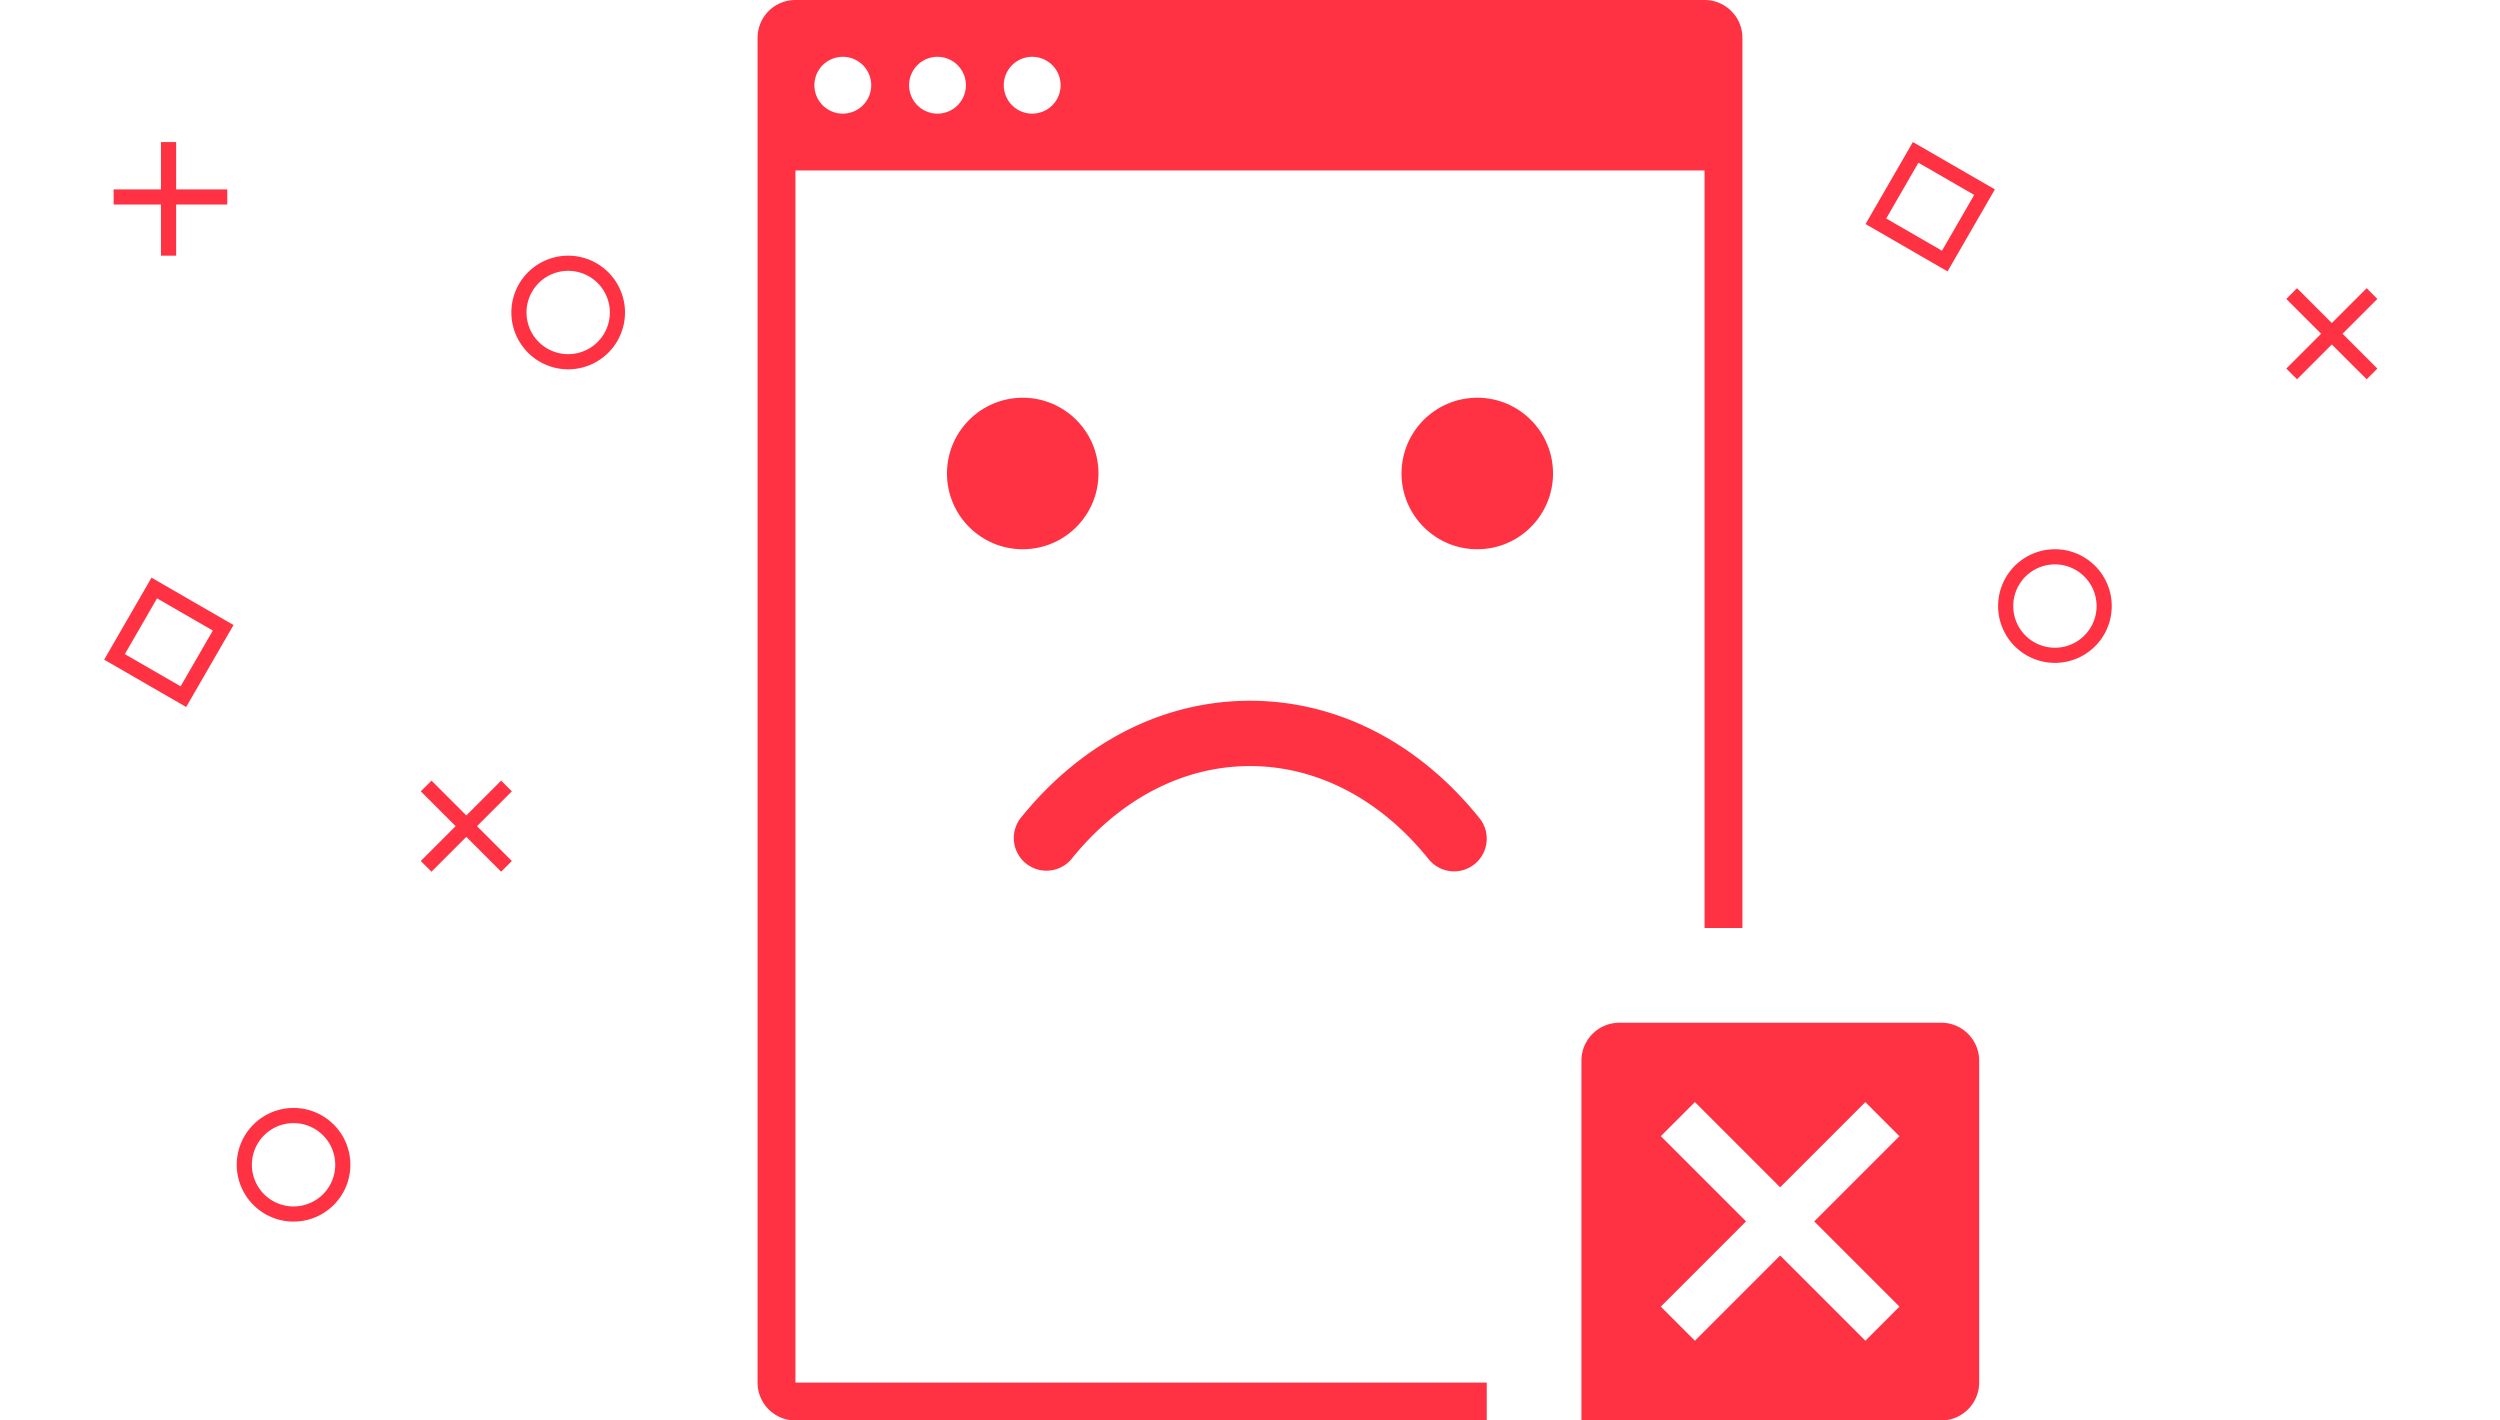 <svg xmlns="http://www.w3.org/2000/svg" width="264" height="150" viewBox="0 0 264 150">
    <g fill="none" fill-rule="evenodd">
        <path d="M0 0h264v150H0z"/>
        <g fill="#FF3244" fill-rule="nonzero">
            <path d="M60 37.4a4.4 4.4 0 1 0 0-8.8 4.4 4.4 0 0 0 0 8.8zm0 1.6a6 6 0 1 1 0-12 6 6 0 0 1 0 12zM31 127.4a4.4 4.4 0 1 0 0-8.8 4.4 4.4 0 0 0 0 8.8zm0 1.6a6 6 0 1 1 0-12 6 6 0 0 1 0 12zM217 68.4a4.4 4.4 0 1 0 0-8.8 4.4 4.4 0 0 0 0 8.8zm0 1.6a6 6 0 1 1 0-12 6 6 0 0 1 0 12zM246.243 34.111l-3.677-3.677-1.132 1.132 3.677 3.677-3.677 3.677 1.132 1.131 3.677-3.677 3.677 3.677 1.131-1.131-3.677-3.677 3.677-3.677-1.131-1.132-3.677 3.677zM49.243 86.111l-3.677-3.677-1.132 1.132 3.677 3.677-3.677 3.677 1.132 1.131 3.677-3.677 3.677 3.677 1.131-1.131-3.677-3.677 3.677-3.677-1.131-1.132-3.677 3.677zM13.186 69.075l5.889 3.4 3.4-5.89-5.89-3.4-3.4 5.89zM16 61l8.66 5-5 8.66-8.66-5L16 61zM199.186 23.075l5.889 3.4 3.4-5.89-5.89-3.4-3.4 5.89zM202 15l8.66 5-5 8.66-8.66-5 5-8.66zM18.6 20v-5H17v5h-5v1.6h5V27h1.6v-5.4H24V20h-5.4z"/>
        </g>
        <g fill="#FF3244">
            <path fill-rule="nonzero" d="M84 18v128h73v4h11.501-84.504A3.996 3.996 0 0 1 80 146.007V3.993A3.991 3.991 0 0 1 83.997 0h96.006A3.996 3.996 0 0 1 184 3.993V98h-4V18H84zm5-6a3 3 0 1 0 0-6 3 3 0 0 0 0 6zm10 0a3 3 0 1 0 0-6 3 3 0 0 0 0 6zm10 0a3 3 0 1 0 0-6 3 3 0 0 0 0 6z"/>
            <g transform="translate(100 42)">
                <circle cx="8" cy="8" r="8"/>
                <circle cx="56" cy="8" r="8"/>
                <path d="M53.554 50.016c-1.01 0-2.01-.44-2.69-1.288C45.77 42.389 39.07 38.897 32 38.897c-7.071 0-13.77 3.492-18.863 9.831a3.45 3.45 0 0 1-5.377-4.32C14.19 36.408 22.798 32 32 32c9.202 0 17.81 4.408 24.24 12.408a3.449 3.449 0 0 1-2.686 5.608"/>
            </g>
        </g>
        <path fill="#FF3244" d="M187.981 125.381l-9-9-3.6 3.6 9 9-9 9 3.6 3.6 9-9 9 9 3.6-3.6-9-9 9-9-3.6-3.6-9 9zM167 112.008a4.006 4.006 0 0 1 4.008-4.008h33.984a4.006 4.006 0 0 1 4.008 4.008v33.984a4.006 4.006 0 0 1-4.008 4.008H167v-37.992z"/>
    </g>
</svg>
